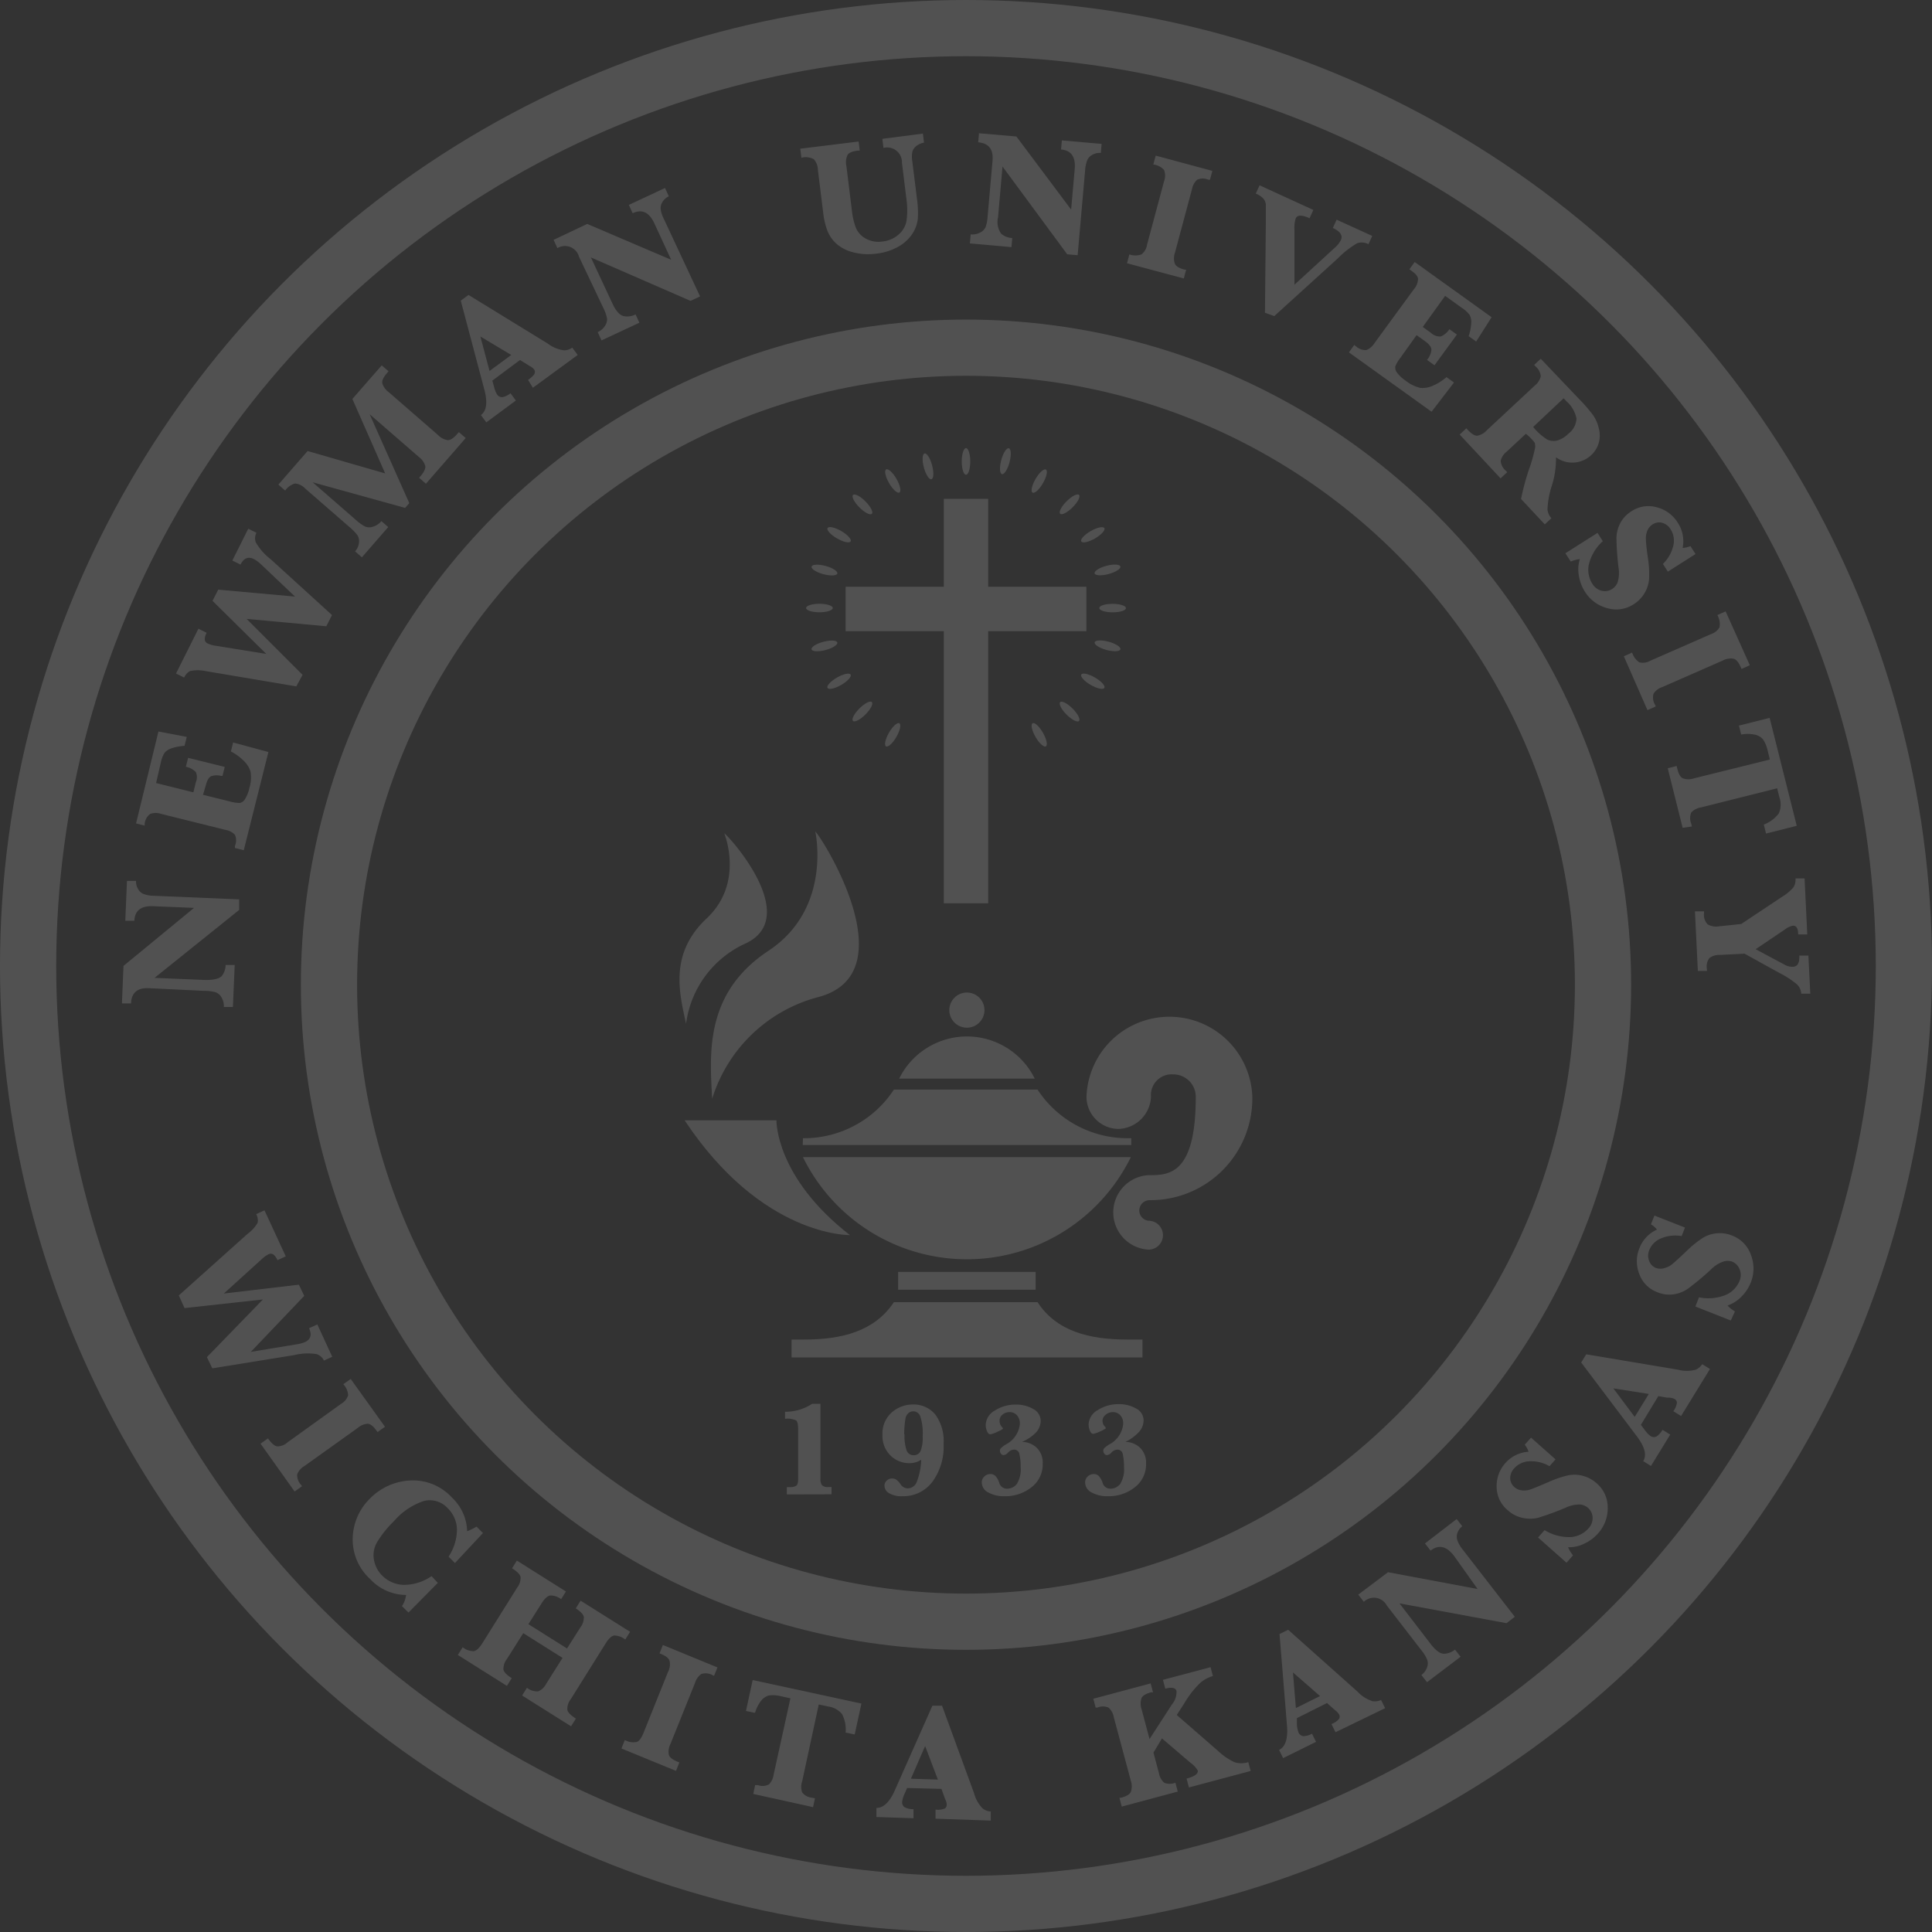<svg id="Layer_1" data-name="Layer 1" xmlns="http://www.w3.org/2000/svg" viewBox="0 0 172.54 172.54"><rect x="0" y="0" width="172.54" height="172.54" fill="#333333" stroke="none"/><defs><style>.cls-1{fill:none;stroke:#fff;stroke-miterlimit:10;stroke-width:5.02px;}.cls-1,.cls-2{opacity:0.15;}.cls-3,.cls-4{fill:#fff;}.cls-4{fill-rule:evenodd;}</style></defs><title>NU Seal_White09</title><circle class="cls-1" cx="86.27" cy="86.27" r="83.76"/><g class="cls-2"><path class="cls-3" d="M18.53,92.4l4.56.19q1.1,0,1.43-.34a1.59,1.59,0,0,0,.36-1l.81,0L25.53,95l-.81,0a1.47,1.47,0,0,0-.2-.84,1,1,0,0,0-.52-.47,3.48,3.48,0,0,0-1-.13L18,93.32q-1.51-.06-1.57,1.36l-.81,0,.14-3.35,6.3-5.18L18.41,86q-1.62-.07-1.68,1.3l-.81,0,.15-3.56.81,0a1.29,1.29,0,0,0,.17.71,1,1,0,0,0,.5.46,2.82,2.82,0,0,0,.92.16l7.62.32,0,.94Z" transform="translate(-4.73 -5.07)"/><path class="cls-3" d="M22.86,76.05l2.38.59a3.25,3.25,0,0,0,.91.14.7.7,0,0,0,.45-.33,3,3,0,0,0,.4-1A3.2,3.2,0,0,0,27.11,74a2.19,2.19,0,0,0-.63-1,4.53,4.53,0,0,0-1.13-.82l.2-.8,3.15.85L26.5,81l-.79-.2,0-.18a1.24,1.24,0,0,0,0-1,1.52,1.52,0,0,0-.86-.44l-5.71-1.42a1.47,1.47,0,0,0-1,0,1.26,1.26,0,0,0-.49.86l0,.18-.77-.19,2-8.21,2.53.48-.2.8a4.3,4.3,0,0,0-1.16.22,1.34,1.34,0,0,0-.63.41,2.65,2.65,0,0,0-.33.87L18.67,75l3.33.83.22-.9a1.15,1.15,0,0,0,0-.91,1.68,1.68,0,0,0-.89-.47l.2-.8,3.27.81-.2.8-.13,0a1.64,1.64,0,0,0-.79,0q-.38.09-.56.81Z" transform="translate(-4.73 -5.07)"/><path class="cls-3" d="M31.19,66.37,23.08,65A3.23,3.23,0,0,0,21.7,65a1.15,1.15,0,0,0-.52.58l-.73-.36,2-4,.73.36q-.36.73.08.95a2.41,2.41,0,0,0,.66.2l4.59.74-4.8-4.74.51-1,6.86.62L28,55.43a3,3,0,0,0-.59-.43q-.77-.38-1.2.49l-.73-.36,1.42-2.84.73.36a1.09,1.09,0,0,0-.07.83A5.07,5.07,0,0,0,28.89,55l5.49,5-.51,1-7.12-.66,5,5Z" transform="translate(-4.73 -5.07)"/><path class="cls-3" d="M40.91,50.43l-8.26-2.29,3.87,3.37a3.91,3.91,0,0,0,.83.59,1,1,0,0,0,.71,0,1.51,1.51,0,0,0,.73-.49l.61.53-2.35,2.7-.61-.53a1.36,1.36,0,0,0,.35-.77,1,1,0,0,0-.15-.69,4.86,4.86,0,0,0-.72-.73L32,48.71a1.42,1.42,0,0,0-.92-.46,1.56,1.56,0,0,0-.88.63l-.61-.53,2.61-3,6.93,2L36.2,40.7l2.62-3,.61.53-.13.15q-.49.56-.43.91a1.52,1.52,0,0,0,.56.79l4.43,3.85a1.48,1.48,0,0,0,.87.45q.35,0,.83-.55l.15-.17.61.53-3.55,4.08-.61-.53.13-.15q.48-.56.42-.91a1.52,1.52,0,0,0-.56-.79l-4.41-3.83L41.28,50Z" transform="translate(-4.73 -5.07)"/><path class="cls-3" d="M48.7,39.06l.14.51a2.42,2.42,0,0,0,.27.71.53.53,0,0,0,.49.26,1.63,1.63,0,0,0,.72-.35l.48.65-2.64,1.95-.48-.65q.75-.56.32-2.22l-2.12-8,.69-.51,7.07,4.34a3.08,3.08,0,0,0,1.49.61,1.37,1.37,0,0,0,.71-.24l.48.65-4,2.93L51.89,39c.36-.26.55-.46.59-.59a.4.4,0,0,0-.06-.36,1.18,1.18,0,0,0-.38-.29l-.21-.13-.66-.41Zm-.25-.86,1.94-1.43-2.76-1.65Z" transform="translate(-4.73 -5.07)"/><path class="cls-3" d="M57.5,28.06l1.93,4.13q.47,1,1,1.11a1.6,1.6,0,0,0,1.06-.15l.34.74-3.38,1.58-.34-.74a1.48,1.48,0,0,0,.65-.56,1,1,0,0,0,.18-.67,3.49,3.49,0,0,0-.32-.91L56.44,28a1.3,1.3,0,0,0-1.93-.77l-.34-.74,3-1.42,7.5,3.2L63.16,25q-.69-1.47-1.93-.89l-.34-.74,3.23-1.51.34.74a1.29,1.29,0,0,0-.55.48,1,1,0,0,0-.18.66,2.8,2.8,0,0,0,.29.89l3.23,6.91-.85.4Z" transform="translate(-4.73 -5.07)"/><path class="cls-3" d="M76.3,19.16l-.1-.81,5.21-.64.1.81-.17,0q-.74.09-.92.39a1.53,1.53,0,0,0-.1,1l.48,3.89a6.35,6.35,0,0,0,.38,1.65,2,2,0,0,0,.89.94,2.35,2.35,0,0,0,1.46.25A2.57,2.57,0,0,0,85,26a2.09,2.09,0,0,0,.69-1.22,7,7,0,0,0,0-1.86l-.41-3.31a1.32,1.32,0,0,0-1.65-1.33l-.1-.81L87.15,17l.1.81a1.43,1.43,0,0,0-.63.26,1,1,0,0,0-.41.55,2.41,2.41,0,0,0,0,.9l.41,3.29a9.23,9.23,0,0,1,.08,1.75,3,3,0,0,1-.48,1.37,3.53,3.53,0,0,1-1.27,1.17,5.09,5.09,0,0,1-1.94.62,5.35,5.35,0,0,1-2.09-.12,3.55,3.55,0,0,1-1.5-.77,3.12,3.12,0,0,1-.8-1.16,6.61,6.61,0,0,1-.37-1.57l-.48-3.89a1.41,1.41,0,0,0-.36-.92A1.51,1.51,0,0,0,76.3,19.16Z" transform="translate(-4.73 -5.07)"/><path class="cls-3" d="M94.26,19.94l-.4,4.55a1.8,1.8,0,0,0,.27,1.44,1.6,1.6,0,0,0,1,.4l-.07.81-3.71-.33.07-.81a1.47,1.47,0,0,0,.84-.16,1,1,0,0,0,.49-.49,3.52,3.52,0,0,0,.18-.94l.44-5q.13-1.51-1.28-1.63l.07-.81,3.34.29,4.89,6.53.32-3.63q.14-1.62-1.22-1.74l.07-.81,3.55.31-.07.81a1.29,1.29,0,0,0-.71.14,1,1,0,0,0-.49.48,2.81,2.81,0,0,0-.2.91l-.67,7.6-.93-.08Z" transform="translate(-4.73 -5.07)"/><path class="cls-3" d="M107.73,19.76l.21-.79L113,20.33l-.21.79-.15,0a1.24,1.24,0,0,0-1,0,1.52,1.52,0,0,0-.46.85l-1.52,5.67a1.48,1.48,0,0,0,0,1q.15.32.85.51l.15,0-.21.79-5.07-1.36.21-.79a1.61,1.61,0,0,0,1.08,0,1.34,1.34,0,0,0,.5-.87l1.52-5.67a1.41,1.41,0,0,0,0-1A1.55,1.55,0,0,0,107.73,19.76Z" transform="translate(-4.73 -5.07)"/><path class="cls-3" d="M117.7,33l.08-8.34q0-1,0-1.31a1,1,0,0,0-.21-.53,1.9,1.9,0,0,0-.69-.46l.34-.74,4.8,2.2-.34.74q-1-.46-1.23,0a2.82,2.82,0,0,0-.12,1l0,4.94,3.61-3.31a2.24,2.24,0,0,0,.54-.68q.28-.62-.72-1.08l.34-.74,3.18,1.45-.34.74a1.25,1.25,0,0,0-1-.09,8.15,8.15,0,0,0-1.73,1.35l-5.68,5.16Z" transform="translate(-4.73 -5.07)"/><path class="cls-3" d="M131.24,35l-1.43,2a3.26,3.26,0,0,0-.47.79.7.7,0,0,0,.14.54,3,3,0,0,0,.79.74,3.2,3.2,0,0,0,1.3.64,2.18,2.18,0,0,0,1.16-.21,4.54,4.54,0,0,0,1.18-.75l.67.48-2,2.61-7.38-5.3.47-.66.15.11a1.24,1.24,0,0,0,.94.34,1.52,1.52,0,0,0,.73-.63L131,30.9a1.47,1.47,0,0,0,.37-.9q0-.35-.62-.77l-.15-.11.47-.65,6.87,4.93-1.38,2.17-.67-.48a4.3,4.3,0,0,0,.23-1.16,1.33,1.33,0,0,0-.14-.73,2.66,2.66,0,0,0-.69-.63l-1.5-1.08-2,2.78.75.54a1.15,1.15,0,0,0,.86.31,1.68,1.68,0,0,0,.77-.65l.67.48-2,2.74-.67-.48.09-.11a1.64,1.64,0,0,0,.3-.73q.05-.38-.55-.82Z" transform="translate(-4.73 -5.07)"/><path class="cls-3" d="M141,43.81l-1.72,1.6a1.46,1.46,0,0,0-.53.82,1.27,1.27,0,0,0,.46.88l.12.13-.59.55-3.65-3.91.59-.56.13.14q.51.55.86.52a1.52,1.52,0,0,0,.84-.48l4.29-4a1.46,1.46,0,0,0,.53-.82,1.27,1.27,0,0,0-.46-.88l-.13-.14.59-.55L145.08,40l.62.65A15.09,15.09,0,0,1,147,42.14a3.46,3.46,0,0,1,.51,1.17,2.47,2.47,0,0,1,0,1.31,2.41,2.41,0,0,1-.68,1.1,2.47,2.47,0,0,1-3.14.19,7.93,7.93,0,0,1-.41,2.65,7.82,7.82,0,0,0-.35,2,1.33,1.33,0,0,0,.35.79l-.59.55-2.12-2.27a21.36,21.36,0,0,1,.8-2.9,13,13,0,0,0,.42-1.51,1.09,1.09,0,0,0,0-.61A4.27,4.27,0,0,0,141,43.81Zm.65-.61a5.32,5.32,0,0,0,1.25,1.12,1.32,1.32,0,0,0,.9.09,2.32,2.32,0,0,0,1-.61,1.79,1.79,0,0,0,.72-1.35,2.74,2.74,0,0,0-.87-1.52l-.28-.29Z" transform="translate(-4.73 -5.07)"/><path class="cls-3" d="M144.53,54.48l2.87-1.82.47.74a4.15,4.15,0,0,0-1.25,2.09,2.34,2.34,0,0,0,.3,1.69,1.36,1.36,0,0,0,.85.65,1.2,1.2,0,0,0,.94-.16,1.3,1.3,0,0,0,.48-.58,2.94,2.94,0,0,0,.08-1.37,25.67,25.67,0,0,1-.18-2.59,3,3,0,0,1,.34-1.34,2.76,2.76,0,0,1,1-1.06,2.72,2.72,0,0,1,2.28-.35,3.08,3.08,0,0,1,1.84,1.35A3,3,0,0,1,155,54a2,2,0,0,0,.7-.16l.45.71-2.47,1.57-.44-.69a3.28,3.28,0,0,0,.91-1.56,1.89,1.89,0,0,0-.21-1.51,1.28,1.28,0,0,0-.76-.6,1.07,1.07,0,0,0-.86.14,1.2,1.2,0,0,0-.47.56,1.74,1.74,0,0,0-.13.78q0,.43.19,1.75a9.07,9.07,0,0,1,.09,1.84,2.95,2.95,0,0,1-1.37,2.2,2.83,2.83,0,0,1-2.37.35,3.36,3.36,0,0,1-2-1.49,3.72,3.72,0,0,1-.53-1.44,3.09,3.09,0,0,1,.09-1.45,2.79,2.79,0,0,0-.81.22Z" transform="translate(-4.73 -5.07)"/><path class="cls-3" d="M158.1,60l.74-.33L161,64.48l-.74.33-.06-.14q-.3-.68-.64-.77a1.52,1.52,0,0,0-1,.17l-5.38,2.36a1.47,1.47,0,0,0-.78.59,1.26,1.26,0,0,0,.14,1l.06.14-.74.33-2.11-4.81.74-.33a1.61,1.61,0,0,0,.64.87,1.34,1.34,0,0,0,1-.15l5.38-2.36a1.41,1.41,0,0,0,.78-.61A1.56,1.56,0,0,0,158.1,60Z" transform="translate(-4.73 -5.07)"/><path class="cls-3" d="M162.79,72.9l-.2-.81a2.8,2.8,0,0,0-.42-1,1.3,1.3,0,0,0-.77-.42,3.08,3.08,0,0,0-1.17,0l-.2-.8,2.74-.69,2.42,9.64-2.74.69-.2-.8a3,3,0,0,0,1.34-1,1.94,1.94,0,0,0,.06-1.41l-.21-.83-6.81,1.71a1.48,1.48,0,0,0-.86.45,1.29,1.29,0,0,0,0,1l.06.25L155,79l-1.33-5.32.79-.2.06.23q.18.73.5.87a1.51,1.51,0,0,0,1,0Z" transform="translate(-4.73 -5.07)"/><path class="cls-3" d="M160.23,87.59l3.62-2.41a4.22,4.22,0,0,0,1.05-.87,1.28,1.28,0,0,0,.18-.79l.81,0,.24,5-.81,0q0-.8-.47-.78a1.7,1.7,0,0,0-.72.34l-2.61,1.76,2.56,1.37a1.39,1.39,0,0,0,.74.2q.65,0,.6-1l.81,0,.17,3.4-.81,0a1.22,1.22,0,0,0-.39-.84,8.14,8.14,0,0,0-1.54-1l-3.13-1.73-2.2.11a1.47,1.47,0,0,0-.94.28,1.26,1.26,0,0,0-.22,1v.15l-.81,0-.26-5.32.81,0v.16a1.24,1.24,0,0,0,.32,1,1.52,1.52,0,0,0,1,.18Z" transform="translate(-4.73 -5.07)"/></g><g class="cls-2"><path class="cls-3" d="M20.7,120.76l6.13-5.49a3.22,3.22,0,0,0,.91-1,1.15,1.15,0,0,0-.13-.77l.74-.34,1.9,4.11-.74.34q-.34-.74-.79-.53a2.38,2.38,0,0,0-.56.39l-3.44,3.12,6.7-.79.48,1-4.77,5,4.13-.68a3,3,0,0,0,.7-.19q.78-.36.37-1.24l.74-.34,1.33,2.89-.74.34A1.09,1.09,0,0,0,33,126a5.07,5.07,0,0,0-2,.09l-7.31,1.18-.48-1,5-5.15-7,.77Z" transform="translate(-4.73 -5.07)"/><path class="cls-3" d="M35.39,128.69l.66-.47,3.06,4.27-.66.47-.09-.12q-.43-.6-.79-.62a1.51,1.51,0,0,0-.89.37L31.91,136a1.48,1.48,0,0,0-.64.74,1.26,1.26,0,0,0,.34.93l.09.13-.66.47L28,134l.66-.47q.46.64.81.71a1.34,1.34,0,0,0,.94-.36l4.77-3.43a1.4,1.4,0,0,0,.64-.76A1.55,1.55,0,0,0,35.39,128.69Z" transform="translate(-4.73 -5.07)"/><path class="cls-3" d="M43.83,146.43l-2.62,2.65-.58-.57a2.47,2.47,0,0,0,.37-1,4.4,4.4,0,0,1-3.2-1.41,4.77,4.77,0,0,1-1.57-3.67,5.12,5.12,0,0,1,1.53-3.52,5.4,5.4,0,0,1,3.53-1.62,4.73,4.73,0,0,1,3.81,1.53,4.3,4.3,0,0,1,1.35,3,6.09,6.09,0,0,0,.84-.41l.57.57-2.5,2.68-.57-.57a4.43,4.43,0,0,0,.75-2.43,2.74,2.74,0,0,0-.84-1.91,2.16,2.16,0,0,0-2.09-.64,6,6,0,0,0-2.68,1.79,9.66,9.66,0,0,0-1.51,1.87,2.3,2.3,0,0,0-.29,1.62,2.62,2.62,0,0,0,.74,1.4,2.83,2.83,0,0,0,1.91.82,4.35,4.35,0,0,0,2.49-.78Z" transform="translate(-4.73 -5.07)"/><path class="cls-3" d="M51.46,150.92,50,153.23a1.42,1.42,0,0,0-.31.94q.07.35.74.77l-.43.69-4.38-2.76.43-.69a1.58,1.58,0,0,0,1,.35q.35-.07.74-.68l3.13-5a1.41,1.41,0,0,0,.3-.94q-.07-.35-.76-.78l.43-.69,4.38,2.76-.43.69a1.5,1.5,0,0,0-1-.33q-.35.08-.73.68l-1.19,1.88,3.45,2.17,1.19-1.88a1.44,1.44,0,0,0,.31-.93q-.06-.35-.72-.77l.43-.69L61,150.8l-.43.69a1.61,1.61,0,0,0-1-.36q-.35.07-.74.69l-3.13,5a1.38,1.38,0,0,0-.3.95q.07.35.76.78l-.43.69-4.37-2.75.43-.69a1.44,1.44,0,0,0,1,.32,1.4,1.4,0,0,0,.72-.68l1.46-2.31Z" transform="translate(-4.73 -5.07)"/><path class="cls-3" d="M63.63,152.73l.3-.75,4.87,2-.3.75-.14-.06a1.24,1.24,0,0,0-1-.1,1.52,1.52,0,0,0-.56.79l-2.19,5.45a1.48,1.48,0,0,0-.14,1q.11.33.79.6l.14.06-.3.75-4.87-2,.3-.75a1.61,1.61,0,0,0,1.07.17q.33-.13.6-.81l2.19-5.45a1.41,1.41,0,0,0,.13-1Q64.39,153,63.63,152.73Z" transform="translate(-4.73 -5.07)"/><path class="cls-3" d="M75.32,156.74l-.82-.18a2.78,2.78,0,0,0-1.11-.07,1.29,1.29,0,0,0-.71.5,3.08,3.08,0,0,0-.52,1.05l-.81-.17.6-2.76,9.71,2.1-.6,2.76-.81-.17a3,3,0,0,0-.32-1.65,1.93,1.93,0,0,0-1.24-.68l-.84-.18-1.48,6.86a1.47,1.47,0,0,0,0,1,1.29,1.29,0,0,0,.89.47l.25.05-.17.79L72,165.28l.17-.79.23,0a1.25,1.25,0,0,0,1-.06,1.51,1.51,0,0,0,.42-.87Z" transform="translate(-4.73 -5.07)"/><path class="cls-3" d="M85.74,164.75l-.21.48a2.42,2.42,0,0,0-.23.73.53.53,0,0,0,.22.51,1.63,1.63,0,0,0,.79.17l0,.81L83,167.34l0-.81q.94,0,1.63-1.54L88,157.4l.86,0,2.85,7.79a3.08,3.08,0,0,0,.79,1.4,1.37,1.37,0,0,0,.71.26l0,.81-4.93-.17,0-.81a1.6,1.6,0,0,0,.83-.1.4.4,0,0,0,.17-.32,1.18,1.18,0,0,0-.12-.47l-.09-.23-.26-.73Zm.34-.83,2.41.08-1.14-3Z" transform="translate(-4.73 -5.07)"/><path class="cls-3" d="M107.74,161.59l.49,1.83a1.48,1.48,0,0,0,.47.86,1.35,1.35,0,0,0,1,0l.21.79-5,1.34-.21-.79.15,0q.72-.19.87-.52a1.51,1.51,0,0,0,0-1l-1.52-5.67a1.48,1.48,0,0,0-.47-.86,1.28,1.28,0,0,0-1,0l-.15,0-.21-.79,5.12-1.37.21.79-.16,0q-.71.19-.86.51a1.52,1.52,0,0,0,0,1l.71,2.67,2-3.09a1.74,1.74,0,0,0,.41-1.2q-.12-.44-1-.21l-.21-.79,4.25-1.13.21.79a3,3,0,0,0-1.14.62,8.59,8.59,0,0,0-1.44,1.86l-.65,1,3.69,3.21a5.63,5.63,0,0,0,1.45,1,2,2,0,0,0,1.25,0l.21.79-5.51,1.47-.21-.79q1.08-.29,1-.72a2.33,2.33,0,0,0-.66-.7l-2.54-2.17Z" transform="translate(-4.73 -5.07)"/><path class="cls-3" d="M120.55,158.51l0,.52a2.43,2.43,0,0,0,.14.75.54.54,0,0,0,.44.34,1.63,1.63,0,0,0,.77-.22l.36.73-2.94,1.45-.36-.73q.84-.41.71-2.13L119,151l.77-.38,6.19,5.52a3.08,3.08,0,0,0,1.36.86,1.37,1.37,0,0,0,.75-.11l.36.73L124,159.77l-.36-.73a1.61,1.61,0,0,0,.69-.48.4.4,0,0,0,0-.36,1.18,1.18,0,0,0-.32-.36l-.19-.16-.58-.52Zm-.09-.9,2.16-1.07-2.42-2.11Z" transform="translate(-4.73 -5.07)"/><path class="cls-3" d="M129.71,148.26l2.78,3.62q.67.87,1.18.88a1.6,1.6,0,0,0,1-.37l.5.64-3,2.27-.5-.64a1.48,1.48,0,0,0,.51-.69,1,1,0,0,0,0-.7,3.54,3.54,0,0,0-.51-.82l-3.09-4a1.3,1.3,0,0,0-2.05-.33l-.5-.64,2.66-2,8,1.5L134.57,144q-1-1.29-2.08-.45l-.5-.64,2.83-2.18.5.64a1.29,1.29,0,0,0-.43.59,1,1,0,0,0,0,.69,2.79,2.79,0,0,0,.47.81l4.65,6-.74.57Z" transform="translate(-4.73 -5.07)"/><path class="cls-3" d="M144.63,144.63l-2.54-2.25.58-.66a4.15,4.15,0,0,0,2.36.62,2.33,2.33,0,0,0,1.54-.75,1.35,1.35,0,0,0,.39-1,1.2,1.2,0,0,0-.41-.86,1.3,1.3,0,0,0-.69-.3,2.94,2.94,0,0,0-1.34.3,25.5,25.5,0,0,1-2.44.89,3,3,0,0,1-1.39,0,2.76,2.76,0,0,1-1.3-.67,2.72,2.72,0,0,1-1-2.09,3.07,3.07,0,0,1,.79-2.14,3,3,0,0,1,2.06-1,2,2,0,0,0-.34-.63l.56-.63,2.19,1.94-.54.61a3.27,3.27,0,0,0-1.75-.44,1.89,1.89,0,0,0-1.39.62,1.28,1.28,0,0,0-.37.9,1.06,1.06,0,0,0,.38.79,1.19,1.19,0,0,0,.66.29,1.73,1.73,0,0,0,.79-.09q.4-.14,1.63-.67a9.1,9.1,0,0,1,1.75-.59,2.9,2.9,0,0,1,1.31.06,2.93,2.93,0,0,1,1.19.65,2.83,2.83,0,0,1,1,2.18,3.35,3.35,0,0,1-.88,2.32,3.73,3.73,0,0,1-1.24.91,3.09,3.09,0,0,1-1.42.31,2.79,2.79,0,0,0,.44.72Z" transform="translate(-4.73 -5.07)"/><path class="cls-3" d="M151.27,132.32l.32.42a2.4,2.4,0,0,0,.52.56.53.53,0,0,0,.55.06,1.64,1.64,0,0,0,.54-.6l.69.43-1.72,2.8-.69-.43q.49-.8-.54-2.18l-5-6.63.45-.73,8.18,1.37a3.08,3.08,0,0,0,1.61,0,1.36,1.36,0,0,0,.57-.49l.69.43-2.58,4.2-.69-.43a1.61,1.61,0,0,0,.32-.77.4.4,0,0,0-.19-.31,1.19,1.19,0,0,0-.46-.13l-.24,0-.77-.14Zm-.55-.71,1.26-2.05-3.17-.5Z" transform="translate(-4.73 -5.07)"/><path class="cls-3" d="M159.3,123l-3.16-1.25.32-.82a4.15,4.15,0,0,0,2.43-.23,2.34,2.34,0,0,0,1.19-1.23,1.36,1.36,0,0,0,0-1.07,1.2,1.2,0,0,0-.68-.67,1.31,1.31,0,0,0-.75,0,2.94,2.94,0,0,0-1.15.74,25.16,25.16,0,0,1-2,1.67,3,3,0,0,1-1.29.52,2.76,2.76,0,0,1-1.45-.18,2.72,2.72,0,0,1-1.63-1.63,3.08,3.08,0,0,1,0-2.28,3,3,0,0,1,1.58-1.69,2,2,0,0,0-.54-.47l.31-.78,2.73,1.07-.3.76a3.27,3.27,0,0,0-1.8.19,1.89,1.89,0,0,0-1.09,1.06,1.28,1.28,0,0,0,0,1,1.06,1.06,0,0,0,.63.61,1.19,1.19,0,0,0,.72,0,1.73,1.73,0,0,0,.71-.36q.33-.27,1.3-1.19a9.1,9.1,0,0,1,1.44-1.16,2.89,2.89,0,0,1,1.25-.4,2.92,2.92,0,0,1,1.34.2,2.83,2.83,0,0,1,1.68,1.71,3.36,3.36,0,0,1,0,2.48,3.72,3.72,0,0,1-.85,1.28,3.09,3.09,0,0,1-1.23.78,2.8,2.8,0,0,0,.66.53Z" transform="translate(-4.73 -5.07)"/></g><circle class="cls-1" cx="86.27" cy="87.94" r="56.89"/><g class="cls-2"><polygon class="cls-4" points="97.02 52.4 88.25 52.4 88.25 44.55 84.29 44.55 84.29 52.4 75.52 52.4 75.52 56.37 84.29 56.37 84.29 80.67 88.25 80.67 88.25 56.37 97.02 56.37 97.02 52.4"/><ellipse class="cls-3" cx="86.27" cy="41.21" rx="0.38" ry="1.19"/><ellipse class="cls-3" cx="87.61" cy="46.72" rx="0.38" ry="1.19" transform="translate(-13.85 19.23) rotate(-15.02)"/><ellipse class="cls-3" cx="84.46" cy="48.03" rx="0.38" ry="1.19" transform="translate(-17.43 43.47) rotate(-29.93)"/><ellipse class="cls-3" cx="81.75" cy="50.11" rx="0.38" ry="1.19" transform="translate(-16.23 67.37) rotate(-44.97)"/><ellipse class="cls-3" cx="79.67" cy="52.82" rx="0.38" ry="1.19" transform="translate(-10.73 90.16) rotate(-59.88)"/><ellipse class="cls-3" cx="78.36" cy="55.97" rx="0.38" ry="1.19" transform="translate(-0.8 112.01) rotate(-74.92)"/><ellipse class="cls-3" cx="73.18" cy="54.3" rx="1.19" ry="0.38"/><ellipse class="cls-3" cx="78.36" cy="62.75" rx="1.19" ry="0.38" transform="translate(-18.24 17.21) rotate(-14.91)"/><ellipse class="cls-3" cx="79.67" cy="65.9" rx="1.19" ry="0.38" transform="translate(-26.99 43.48) rotate(-29.93)"/><ellipse class="cls-3" cx="81.75" cy="68.61" rx="1.19" ry="0.38" transform="translate(-29.31 72.74) rotate(-44.95)"/><ellipse class="cls-3" cx="84.46" cy="70.69" rx="1.19" ry="0.38" transform="translate(-23.72 103.44) rotate(-60.01)"/><ellipse class="cls-3" cx="97.54" cy="70.69" rx="0.38" ry="1.19" transform="translate(-27 53.09) rotate(-29.96)"/><ellipse class="cls-3" cx="100.25" cy="68.61" rx="0.38" ry="1.19" transform="translate(-23.89 85.88) rotate(-44.98)"/><ellipse class="cls-3" cx="102.33" cy="65.9" rx="0.38" ry="1.19" transform="translate(-10.66 116.47) rotate(-59.98)"/><ellipse class="cls-3" cx="103.64" cy="62.75" rx="0.38" ry="1.19" transform="translate(11.24 141.3) rotate(-74.84)"/><ellipse class="cls-3" cx="104.08" cy="59.36" rx="0.38" ry="1.19" transform="translate(39.73 158.23) rotate(-89.85)"/><ellipse class="cls-3" cx="103.64" cy="55.97" rx="1.19" ry="0.38" transform="translate(-15.69 23.66) rotate(-15)"/><ellipse class="cls-3" cx="102.33" cy="52.82" rx="1.19" ry="0.38" transform="translate(-17.44 53.06) rotate(-29.94)"/><ellipse class="cls-3" cx="100.25" cy="50.11" rx="1.19" ry="0.38" transform="translate(-10.83 80.4) rotate(-44.95)"/><ellipse class="cls-3" cx="97.54" cy="48.03" rx="1.19" ry="0.38" transform="translate(2.35 103.28) rotate(-59.91)"/><ellipse class="cls-3" cx="94.38" cy="46.72" rx="1.19" ry="0.38" transform="matrix(0.26, -0.97, 0.97, 0.26, 19.93, 120.59)"/></g><g class="cls-2"><path class="cls-3" d="M75,138.53v-.65h.29a1,1,0,0,0,.54-.12q.18-.12.18-.59v-4.45q0-.63-.17-.79a1.77,1.77,0,0,0-1-.15v-.63a4.34,4.34,0,0,0,2.42-.71H78v6.69a1,1,0,0,0,.13.57.71.71,0,0,0,.57.17h.29v.65Z" transform="translate(-4.73 -5.07)"/><path class="cls-3" d="M87,135.43a1.78,1.78,0,0,1-.49.23,1.93,1.93,0,0,1-.55.08,2.38,2.38,0,0,1-1.71-.69,2.45,2.45,0,0,1-.71-1.85,2.51,2.51,0,0,1,.84-2,2.86,2.86,0,0,1,1.88-.7,2.5,2.5,0,0,1,2,.9A4,4,0,0,1,89,134a5.32,5.32,0,0,1-1,3.4,3.23,3.23,0,0,1-2.66,1.29,2.19,2.19,0,0,1-1.21-.27.79.79,0,0,1-.41-.67.6.6,0,0,1,.2-.45.66.66,0,0,1,.47-.19.67.67,0,0,1,.39.11,1.77,1.77,0,0,1,.38.41.77.77,0,0,0,.64.36.88.88,0,0,0,.8-.57A6,6,0,0,0,87,135.43Zm-1.49-2.26a3.9,3.9,0,0,0,.19,1.44.64.64,0,0,0,.62.42.65.65,0,0,0,.62-.37,3.11,3.11,0,0,0,.19-1.31,4.86,4.86,0,0,0-.21-1.78.66.66,0,0,0-1.06-.3.84.84,0,0,0-.27.51A8.62,8.62,0,0,0,85.48,133.18Z" transform="translate(-4.73 -5.07)"/><path class="cls-3" d="M96,133.84a1.93,1.93,0,0,1,1.31.52,1.84,1.84,0,0,1,.54,1.42,2.57,2.57,0,0,1-1,2.11,3.73,3.73,0,0,1-2.41.8,2.85,2.85,0,0,1-1.46-.34,1,1,0,0,1-.57-.88.69.69,0,0,1,.24-.55.77.77,0,0,1,.52-.21.63.63,0,0,1,.46.18,1.63,1.63,0,0,1,.33.57.71.71,0,0,0,.68.56,1.11,1.11,0,0,0,.9-.42,2.48,2.48,0,0,0,.34-1.52,4.84,4.84,0,0,0-.11-1.15.47.47,0,0,0-.49-.4.77.77,0,0,0-.53.27.6.6,0,0,1-.39.22.28.28,0,0,1-.24-.13.43.43,0,0,1-.09-.25.34.34,0,0,1,.09-.24,2.73,2.73,0,0,1,.42-.32,2.32,2.32,0,0,0,1.27-1.84,1.08,1.08,0,0,0-.27-.79.88.88,0,0,0-.65-.27,1,1,0,0,0-.64.23A.69.69,0,0,0,94,132a.75.75,0,0,0,.22.52.25.25,0,0,1,.08.15s-.17.13-.5.27a2.39,2.39,0,0,1-.63.22q-.18,0-.3-.29a1.49,1.49,0,0,1-.11-.54,1.53,1.53,0,0,1,.82-1.29,3.35,3.35,0,0,1,1.85-.53,3,3,0,0,1,1.57.39,1.2,1.2,0,0,1,.67,1.07,1.56,1.56,0,0,1-.5,1.11A3.93,3.93,0,0,1,96,133.84Z" transform="translate(-4.73 -5.07)"/><path class="cls-3" d="M105.23,133.84a1.93,1.93,0,0,1,1.31.52,1.84,1.84,0,0,1,.54,1.42,2.57,2.57,0,0,1-1,2.11,3.73,3.73,0,0,1-2.41.8,2.85,2.85,0,0,1-1.46-.34,1,1,0,0,1-.57-.88.69.69,0,0,1,.24-.55.77.77,0,0,1,.52-.21.63.63,0,0,1,.46.18,1.63,1.63,0,0,1,.33.57.71.71,0,0,0,.68.56,1.11,1.11,0,0,0,.9-.42,2.48,2.48,0,0,0,.34-1.52,4.84,4.84,0,0,0-.11-1.15.47.47,0,0,0-.49-.4.77.77,0,0,0-.53.27.6.6,0,0,1-.39.22.28.28,0,0,1-.24-.13.43.43,0,0,1-.09-.25.34.34,0,0,1,.09-.24,2.73,2.73,0,0,1,.42-.32,2.32,2.32,0,0,0,1.27-1.84,1.08,1.08,0,0,0-.27-.79.88.88,0,0,0-.65-.27,1,1,0,0,0-.64.23.69.69,0,0,0-.29.55.75.75,0,0,0,.22.52.25.25,0,0,1,.08.15s-.17.13-.5.27a2.39,2.39,0,0,1-.63.22q-.18,0-.3-.29a1.49,1.49,0,0,1-.11-.54,1.53,1.53,0,0,1,.82-1.29,3.35,3.35,0,0,1,1.85-.53,3,3,0,0,1,1.57.39,1.2,1.2,0,0,1,.67,1.07,1.56,1.56,0,0,1-.5,1.11A3.93,3.93,0,0,1,105.23,133.84Z" transform="translate(-4.73 -5.07)"/></g><g class="cls-2"><path class="cls-3" d="M76.44,108.41a16.31,16.31,0,0,0,29.28,0Z" transform="translate(-4.73 -5.07)"/><circle class="cls-3" cx="86.35" cy="90.21" r="1.57"/><path class="cls-3" d="M76.42,107.33h29.34v-.61l-.37,0a9.6,9.6,0,0,1-8-4.34H84.56a9.59,9.59,0,0,1-8,4.34h-.12Z" transform="translate(-4.73 -5.07)"/><path class="cls-3" d="M97.14,101.4a6.75,6.75,0,0,0-12.11,0Z" transform="translate(-4.73 -5.07)"/><path class="cls-3" d="M75.42,126.3h31.34V124.7l-1.37,0c-3.36,0-6.31-.73-8-3.34H84.56c-1.72,2.61-4.67,3.34-8,3.34H75.42Z" transform="translate(-4.73 -5.07)"/><rect class="cls-3" x="80.21" y="113.59" width="12.28" height="1.59"/><path class="cls-3" d="M65.87,105.12h8.2s-.12,5.06,6.56,10.25C80.63,115.37,72.79,115.56,65.87,105.12Z" transform="translate(-4.73 -5.07)"/><path class="cls-3" d="M107.37,112.25a9.09,9.09,0,0,0,9.2-9.24,7.41,7.41,0,0,0-14.81,0,2.88,2.88,0,0,0,2.88,2.88,3,3,0,0,0,2.88-2.87,1.85,1.85,0,0,1,2-2,2,2,0,0,1,2,2c0,7-2.42,7-4.22,7a3.33,3.33,0,0,0,0,6.65,1.29,1.29,0,0,0,0-2.58.92.92,0,0,1,0-1.83Z" transform="translate(-4.73 -5.07)"/><path id="_Path_" data-name="&lt;Path&gt;" class="cls-3" d="M68.33,103.2a13.52,13.52,0,0,1,9.57-9.11c7.91-2.2.14-14.37-.36-14.76,0,0,1.55,6.86-4.18,10.65S68.12,99.19,68.33,103.2Z" transform="translate(-4.73 -5.07)"/><path id="_Path_2" data-name="&lt;Path&gt;" class="cls-3" d="M66,96.5a9.17,9.17,0,0,1,5.35-7.19c5-2.39-1.57-9.62-1.94-9.82,0,0,1.83,4.41-1.57,7.6S65.43,93.84,66,96.5Z" transform="translate(-4.73 -5.07)"/></g></svg>